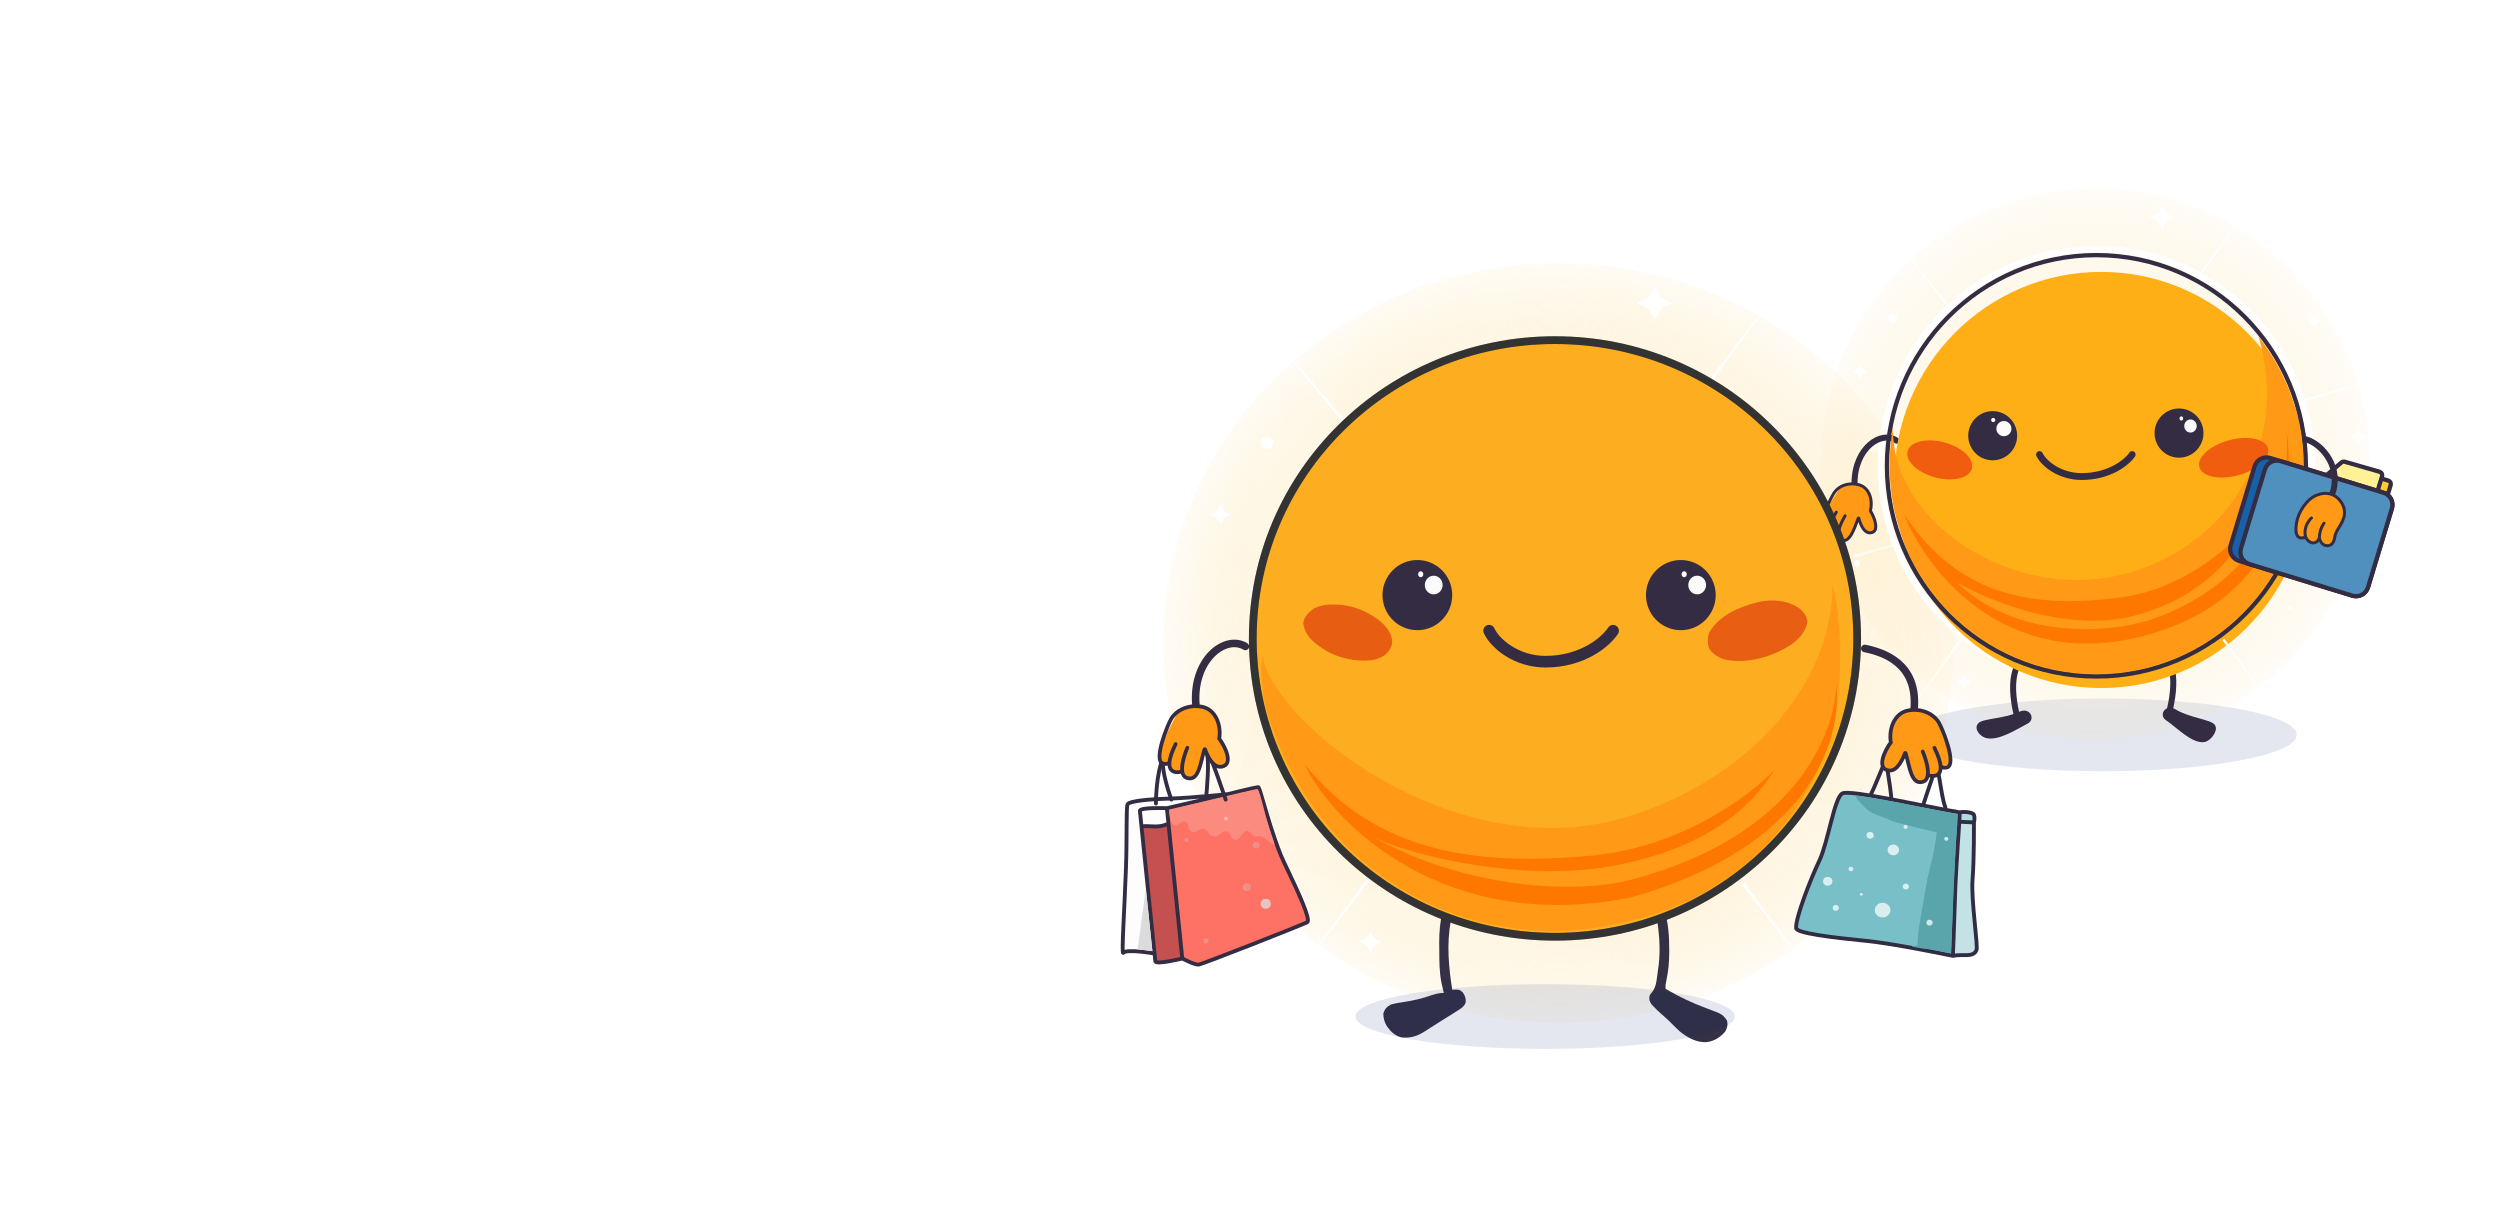 <svg width="342" height="166" viewBox="0 0 342 166" fill="none" xmlns="http://www.w3.org/2000/svg">
<g clip-path="url(#clip0_2113_27843)">
<mask id="mask0_2113_27843" style="mask-type:luminance" maskUnits="userSpaceOnUse" x="143" y="24" width="140" height="140">
<path d="M143.973 24H282.438V163.245H143.973V24Z" fill="white"/>
</mask>
<g mask="url(#mask0_2113_27843)">
<path d="M213.206 139.923C183.341 139.923 159.131 116.661 159.131 87.965C159.131 59.269 183.341 36.006 213.206 36.006C243.07 36.006 267.28 59.269 267.28 87.965C267.28 116.661 243.07 139.923 213.206 139.923Z" fill="url(#paint0_radial_2113_27843)" fill-opacity="0.8"/>
<path d="M172.801 79.007C172.698 79.598 172.255 81.267 172.033 82.186C171.693 82.199 171.356 82.253 171.03 82.347L171.008 82.353L171.162 80.434L172.033 78.86C172.322 78.778 172.856 78.687 172.801 79.007Z" fill="white"/>
<path d="M271.479 71.035L253.454 75.911L253.588 76.349L271.479 71.035Z" fill="white"/>
<path d="M244.552 38.068L233.366 52.498L233.751 52.767L244.552 38.068Z" fill="white"/>
<path d="M172.416 44.042L184.007 58.173L184.377 57.887L172.416 44.042Z" fill="white"/>
<path d="M176.118 134.913L187.362 120.525L186.979 120.255L176.118 134.913Z" fill="white"/>
<path d="M249.482 135.372L238.238 120.984L238.622 120.714L249.482 135.372Z" fill="white"/>
<path d="M256.37 61.786C255.889 61.786 255.499 61.411 255.499 60.95C255.499 60.487 255.889 60.113 256.37 60.113C256.85 60.113 257.24 60.487 257.24 60.95C257.24 61.411 256.85 61.786 256.37 61.786Z" fill="white"/>
<path d="M166.298 107.155C165.958 107.155 165.683 106.891 165.683 106.565C165.683 106.239 165.958 105.974 166.298 105.974C166.637 105.974 166.912 106.239 166.912 106.565C166.912 106.891 166.637 107.155 166.298 107.155Z" fill="white"/>
<path d="M173.314 61.395C172.833 61.395 172.444 61.021 172.444 60.559C172.444 60.097 172.833 59.722 173.314 59.722C173.795 59.722 174.185 60.097 174.185 60.559C174.185 61.021 173.795 61.395 173.314 61.395Z" fill="white"/>
<path d="M251.456 115.423C251.202 115.423 250.995 115.225 250.995 114.981C250.995 114.736 251.202 114.538 251.456 114.538C251.711 114.538 251.917 114.736 251.917 114.981C251.917 115.225 251.711 115.423 251.456 115.423Z" fill="white"/>
<path d="M187.45 127.423L186.951 128.371L185.965 128.85L186.951 129.329L187.45 130.277L187.948 129.329L188.935 128.85L187.948 128.371L187.45 127.423Z" fill="white"/>
<path d="M187.45 127.423L186.951 128.371L185.965 128.85L186.951 129.329L187.45 130.277L187.948 129.329L188.935 128.85L187.948 128.371L187.45 127.423Z" fill="white"/>
<path d="M264.976 81.369L264.477 82.317L263.491 82.796L264.477 83.275L264.976 84.223L265.475 83.275L266.461 82.796L265.475 82.317L264.976 81.369Z" fill="white"/>
<path d="M166.965 68.973L166.466 69.921L165.48 70.4L166.466 70.879L166.965 71.827L167.464 70.879L168.45 70.4L167.464 69.921L166.965 68.973Z" fill="white"/>
<path d="M226.365 39.153L225.556 40.689L223.958 41.466L225.556 42.243L226.365 43.778L227.173 42.243L228.771 41.466L227.173 40.689L226.365 39.153Z" fill="white"/>
<path d="M230.155 79.7C229.957 79.7 229.797 79.523 229.797 79.306C229.797 79.089 229.957 78.912 230.155 78.912C230.353 78.912 230.514 79.089 230.514 79.306C230.514 79.523 230.353 79.7 230.155 79.7Z" fill="#FBFBFB"/>
</g>
<g clip-path="url(#clip1_2113_27843)">
<path d="M166.992 115.981L327.941 104.031V127.931L166.992 115.981Z" fill="url(#paint1_linear_2113_27843)" fill-opacity="0.08"/>
<path d="M167.181 116.052L314.336 49.775L322.511 72.233L167.181 116.052Z" fill="url(#paint2_linear_2113_27843)" fill-opacity="0.08"/>
<path d="M167.212 116.004L282.825 3.394L298.188 21.702L167.212 116.004Z" fill="url(#paint3_linear_2113_27843)" fill-opacity="0.08"/>
<path d="M166.997 116.166L237.123 -29.194L257.821 -17.244L166.997 116.166Z" fill="url(#paint4_linear_2113_27843)" fill-opacity="0.08"/>
<path d="M166.989 116.146L183.169 -44.432L206.706 -40.282L166.989 116.146Z" fill="url(#paint5_linear_2113_27843)" fill-opacity="0.08"/>
<path d="M167.183 115.734L127.466 -40.694L151.002 -44.844L167.183 115.734Z" fill="url(#paint6_linear_2113_27843)" fill-opacity="0.08"/>
<path d="M167.615 116.578L76.791 -16.833L97.489 -28.783L167.615 116.578Z" fill="url(#paint7_linear_2113_27843)" fill-opacity="0.08"/>
<path d="M167.257 116.004L36.282 21.702L51.645 3.394L167.257 116.004Z" fill="url(#paint8_linear_2113_27843)" fill-opacity="0.08"/>
<path d="M167.831 116.052L12.502 72.234L20.676 49.775L167.831 116.052Z" fill="url(#paint9_linear_2113_27843)" fill-opacity="0.08"/>
<path d="M168.229 115.981L7.28 127.931V104.031L168.229 115.981Z" fill="url(#paint10_linear_2113_27843)" fill-opacity="0.08"/>
<path d="M167.421 115.973L20.265 182.25L12.091 159.791L167.421 115.973Z" fill="url(#paint11_linear_2113_27843)" fill-opacity="0.08"/>
<path d="M167.204 115.672L97.078 261.033L76.38 249.083L167.204 115.672Z" fill="url(#paint12_linear_2113_27843)" fill-opacity="0.08"/>
<path d="M167.183 115.7L151.003 276.278L127.466 272.128L167.183 115.7Z" fill="url(#paint13_linear_2113_27843)" fill-opacity="0.08"/>
<path d="M166.989 115.7L206.706 272.128L183.169 276.278L166.989 115.7Z" fill="url(#paint14_linear_2113_27843)" fill-opacity="0.08"/>
<path d="M166.997 115.672L257.82 249.083L237.122 261.033L166.997 115.672Z" fill="url(#paint15_linear_2113_27843)" fill-opacity="0.08"/>
<path d="M166.801 115.636L297.776 209.938L282.414 228.247L166.801 115.636Z" fill="url(#paint16_linear_2113_27843)" fill-opacity="0.08"/>
<path d="M167.18 115.973L322.51 159.791L314.336 182.25L167.18 115.973Z" fill="url(#paint17_linear_2113_27843)" fill-opacity="0.08"/>
<path d="M167.258 115.636L51.645 228.246L36.283 209.938L167.258 115.636Z" fill="url(#paint18_linear_2113_27843)" fill-opacity="0.08"/>
<g clip-path="url(#clip2_2113_27843)">
<path d="M317.282 13.724L306.31 36.445L306.901 36.645L317.282 13.724Z" fill="white"/>
<path d="M296.83 19.043C296.826 18.441 297.369 17.95 298.045 17.945C298.72 17.94 299.271 18.424 299.275 19.025C299.279 19.626 298.735 20.117 298.06 20.122C297.385 20.127 296.834 19.644 296.83 19.043Z" fill="white"/>
<path d="M285.697 11.182L284.307 10.569L283.598 9.341L282.906 10.579L281.526 11.213L282.915 11.826L283.625 13.055L284.316 11.816L285.697 11.182Z" fill="white"/>
<path d="M329.813 85.148L327.561 84.154L326.412 82.163L325.291 84.17L323.054 85.197L325.306 86.192L326.455 88.182L327.576 86.175L329.813 85.148Z" fill="white"/>
</g>
<g clip-path="url(#clip3_2113_27843)">
<mask id="mask1_2113_27843" style="mask-type:luminance" maskUnits="userSpaceOnUse" x="238" y="17" width="97" height="102">
<path d="M238.5 17H334.755V118.321H238.5V17Z" fill="white"/>
</mask>
<g mask="url(#mask1_2113_27843)">
<path d="M287.624 105.502C272.958 105.502 261.068 103.274 261.068 100.525C261.068 97.777 272.958 95.549 287.624 95.549C302.29 95.549 314.18 97.777 314.18 100.525C314.18 103.274 302.29 105.502 287.624 105.502Z" fill="#0C2C7D" fill-opacity="0.11"/>
<path d="M286.627 101.352C265.866 101.352 249.036 84.425 249.036 63.544C249.036 42.664 265.866 25.737 286.627 25.737C307.388 25.737 324.218 42.664 324.218 63.544C324.218 84.425 307.388 101.352 286.627 101.352Z" fill="url(#paint19_radial_2113_27843)" fill-opacity="0.5"/>
<path d="M286.804 93.403C270.506 93.403 257.294 80.115 257.294 63.723C257.294 47.331 270.506 34.042 286.804 34.042C303.102 34.042 316.314 47.331 316.314 63.723C316.314 80.115 303.102 93.403 286.804 93.403Z" stroke="white" stroke-width="0.822"/>
<path d="M277.799 86.887C277.122 88.077 275.705 90.949 275.456 92.915C275.207 94.881 275.723 97.277 276.013 98.229" stroke="#332C43" stroke-width="0.822" stroke-linecap="round"/>
<path d="M276.344 97.552C277.515 96.99 278.205 98.314 277.298 98.796C275.658 99.669 273.249 101.201 271.69 100.748C271.075 100.57 270.228 99.699 270.768 99.093C271.308 98.485 274.313 98.528 276.344 97.552Z" fill="#332C43" stroke="#332C43" stroke-width="0.411" stroke-linecap="round"/>
<path d="M294.855 86.097C295.545 87.31 296.989 90.237 297.242 92.24C297.496 94.244 296.97 96.686 296.675 97.656" stroke="#332C43" stroke-width="0.822" stroke-linecap="round"/>
<path d="M297.497 97.212C296.408 96.54 295.57 97.778 296.408 98.345C297.923 99.369 299.99 101.594 301.582 101.303C302.211 101.187 303.279 99.939 302.819 99.286C302.358 98.633 299.386 98.377 297.497 97.212Z" fill="#332C43" stroke="#332C43" stroke-width="0.411" stroke-linecap="round"/>
<path d="M259.46 60.289C257.471 58.82 253.698 61.183 253.698 66.124" stroke="#332C43" stroke-width="0.822" stroke-linecap="round"/>
<path d="M255.906 70.024C255.906 70.052 256.018 70.325 256.075 70.457L256.444 70.927C256.523 71.312 256.68 72.13 256.68 72.188C256.68 72.246 256.523 72.645 256.444 72.838C256.265 72.91 255.879 73.047 255.771 73.019C255.664 72.99 255.255 72.766 255.065 72.657L254.554 71.791L254.19 71.28L253.921 72.183L253.45 73.05L252.593 73.885H252.155L251.617 73.669L251.549 73.235L251.348 72.983L250.776 72.838L250.506 72.585L250.372 72.08L250.136 71.935L249.598 71.791L249.463 71.321L249.598 70.346L250.421 68.751L251.633 66.837L253.012 66.079L253.988 66.187L255.373 66.98L255.906 68.377V70.024Z" fill="#FF9916"/>
<path d="M251.453 73.069C251.453 73.069 250.154 73.293 250.389 71.944M250.389 71.944C250.266 72.11 249.904 72.138 249.67 72.03C248.678 71.575 250.529 67.94 250.958 67.34C251.628 66.401 252.951 65.969 254.255 66.302C255.799 66.696 256.226 68.522 255.87 69.882C256.424 70.756 257.207 72.782 255.87 72.889C254.869 72.97 254.392 71.335 254.281 70.889C254.272 70.854 254.225 70.849 254.212 70.882C253.658 72.264 253.08 74.403 251.842 73.856C250.706 73.355 252.41 70.562 252.41 70.562M250.389 71.944C250.466 71.505 250.706 70.898 251.207 70.061" stroke="#332C43" stroke-width="0.411" stroke-linecap="round"/>
<g filter="url(#filter0_d_2113_27843)">
<path d="M286.791 92.185C271.161 92.185 258.491 79.442 258.491 63.722C258.491 48.003 271.161 35.259 286.791 35.259C302.421 35.259 315.091 48.003 315.091 63.722C315.091 79.442 302.421 92.185 286.791 92.185Z" fill="#FFAF16"/>
</g>
<path d="M286.79 92.543C270.964 92.543 258.135 79.639 258.135 63.721C258.135 47.804 270.964 34.9 286.79 34.9C302.617 34.9 315.446 47.804 315.446 63.721C315.446 79.639 302.617 92.543 286.79 92.543Z" stroke="#332C43" stroke-width="0.587"/>
<path d="M308.979 46.051C312.6 58.41 307.498 71.682 294.303 77.291C277.939 84.246 258.492 72.314 258.984 58.41C258.661 60.131 258.492 61.906 258.492 63.721C258.492 79.441 271.162 92.184 286.792 92.184C302.422 92.184 315.092 79.441 315.092 63.721C315.092 57.045 312.806 50.905 308.979 46.051Z" fill="#FF9916"/>
<path d="M306.206 65.011C303.611 65.711 301.222 65.207 300.87 63.886C300.519 62.566 302.337 60.928 304.932 60.229C307.527 59.529 309.916 60.033 310.268 61.354C310.62 62.675 308.801 64.312 306.206 65.011Z" fill="#F05D0E"/>
<path d="M264.718 65.304C262.287 64.649 260.602 63.047 260.954 61.727C261.305 60.406 263.561 59.866 265.992 60.522C268.423 61.177 270.109 62.778 269.757 64.099C269.405 65.42 267.149 65.96 264.718 65.304Z" fill="#F05D0E"/>
<path d="M290.017 81.75C299.372 80.555 306.468 73.661 308.846 70.363C307.162 73.91 302.504 81.75 291.405 84.364C282.526 86.454 271.915 82.123 267.72 79.697C276.124 87.761 288.795 86.479 294.081 84.83C311.126 79.006 313.603 64.918 312.711 58.602C314.165 65.976 312.315 81.974 293.288 86.977C274.261 91.98 263.492 77.986 260.485 70.363C268.017 81.75 278.324 83.243 290.017 81.75Z" fill="#FE7800"/>
<path d="M315.105 57.314C315.283 58.173 315.568 59.82 315.639 60.536C315.769 60.786 316.037 61.309 316.066 61.395C316.094 61.481 316.315 60.858 316.422 60.536L315.888 56.741L315.176 55.416C314.974 55.333 314.834 56.008 315.105 57.314Z" fill="white"/>
<path d="M258.54 57.027C258.469 57.456 258.16 58.671 258.006 59.339C257.769 59.349 257.535 59.388 257.309 59.457L257.294 59.461L257.401 58.065L258.006 56.919C258.207 56.859 258.578 56.794 258.54 57.027Z" fill="white"/>
<path d="M327.043 66.366C327.123 66.106 326.982 65.831 326.729 65.744L326.704 65.736L321.946 64.366C321.796 64.323 321.635 64.353 321.511 64.446L321.487 64.465L319.596 66.074C319.559 66.106 319.527 66.142 319.5 66.183L318.986 66.978C318.811 67.249 318.933 67.611 319.23 67.721L319.259 67.731L325.514 69.643C325.768 69.72 326.036 69.584 326.127 69.336L326.135 69.311L327.043 66.366Z" fill="#FFCE2D" stroke="#332C43" stroke-width="0.587"/>
<path d="M325.865 65.168C325.945 64.907 325.804 64.632 325.551 64.545L325.526 64.537L320.768 63.168C320.618 63.124 320.457 63.154 320.333 63.247L320.309 63.267L318.418 64.875C318.381 64.907 318.348 64.944 318.322 64.985L317.808 65.78C317.633 66.051 317.755 66.412 318.051 66.523L318.081 66.532L324.336 68.444C324.59 68.522 324.858 68.385 324.948 68.137L324.957 68.113L325.865 65.168Z" fill="#FFF196" stroke="#332C43" stroke-width="0.587"/>
<path d="M310.563 62.653L326.076 67.41C326.978 67.687 327.487 68.647 327.212 69.555L323.94 80.346C323.665 81.254 322.71 81.766 321.807 81.489L306.295 76.732C305.392 76.455 304.883 75.495 305.158 74.587L308.43 63.795C308.705 62.888 309.66 62.376 310.563 62.653Z" fill="#1861AA" stroke="#332C43" stroke-width="0.587"/>
<path d="M311.968 63.084L326.076 67.41C326.978 67.687 327.487 68.647 327.212 69.555L323.94 80.346C323.665 81.254 322.71 81.766 321.807 81.489L307.7 77.163C306.797 76.886 306.288 75.926 306.563 75.018L309.835 64.226C310.11 63.318 311.065 62.807 311.968 63.084Z" fill="#4F90BE" stroke="#332C43" stroke-width="0.587"/>
<path d="M318.986 67.733C320.446 64.082 317.74 60.752 315.462 60.107" stroke="#332C43" stroke-width="0.822" stroke-linecap="square"/>
<path d="M317.075 67.678C319.473 66.849 320.66 68.963 320.705 69.811C320.928 71.298 319.586 72.335 319.427 73.346C319.278 74.296 318.949 74.568 318.557 74.635C317.668 74.788 317.306 73.875 317.292 73.544C316.834 74.799 315.665 74.205 315.416 73.457C313.84 74.126 313.982 72.201 314.25 71.154C314.433 70.272 315.413 68.252 317.075 67.678Z" fill="#FF9916"/>
<path d="M315.416 73.457C313.84 74.126 313.982 72.201 314.25 71.154C314.433 70.272 315.413 68.252 317.075 67.678C319.473 66.849 320.66 68.963 320.705 69.811C320.928 71.298 319.586 72.335 319.427 73.346C319.278 74.296 318.949 74.568 318.557 74.635C317.668 74.788 317.306 73.875 317.292 73.544M315.416 73.457C315.287 73.067 315.149 71.878 316.207 70.861M315.416 73.457C315.665 74.205 316.834 74.799 317.292 73.544M317.292 73.544C317.272 73.047 317.465 72.221 317.926 71.573" stroke="#332C43" stroke-width="0.411" stroke-linecap="round"/>
<path d="M327.137 51.225L314.606 54.773L314.7 55.092L327.137 51.225Z" fill="white"/>
<path d="M308.417 27.237L300.641 37.737L300.908 37.933L308.417 27.237Z" fill="white"/>
<path d="M258.271 31.584L266.328 41.867L266.585 41.658L258.271 31.584Z" fill="white"/>
<path d="M260.843 97.705L268.659 87.236L268.393 87.04L260.843 97.705Z" fill="white"/>
<path d="M311.846 98.04L304.03 87.571L304.296 87.374L311.846 98.04Z" fill="white"/>
<path d="M316.635 44.495C316.3 44.495 316.029 44.222 316.029 43.886C316.029 43.55 316.3 43.278 316.635 43.278C316.969 43.278 317.24 43.55 317.24 43.886C317.24 44.222 316.969 44.495 316.635 44.495Z" fill="white"/>
<path d="M254.018 77.508C253.782 77.508 253.591 77.316 253.591 77.078C253.591 76.841 253.782 76.649 254.018 76.649C254.254 76.649 254.445 76.841 254.445 77.078C254.445 77.316 254.254 77.508 254.018 77.508Z" fill="white"/>
<path d="M258.896 44.211C258.562 44.211 258.291 43.938 258.291 43.602C258.291 43.266 258.562 42.993 258.896 42.993C259.231 42.993 259.501 43.266 259.501 43.602C259.501 43.938 259.231 44.211 258.896 44.211Z" fill="white"/>
<path d="M313.218 83.525C313.041 83.525 312.897 83.38 312.897 83.202C312.897 83.024 313.041 82.88 313.218 82.88C313.395 82.88 313.538 83.024 313.538 83.202C313.538 83.38 313.395 83.525 313.218 83.525Z" fill="white"/>
<path d="M268.722 92.256L268.375 92.946L267.689 93.294L268.375 93.643L268.722 94.333L269.068 93.643L269.754 93.294L269.068 92.946L268.722 92.256Z" fill="white"/>
<path d="M268.722 92.256L268.375 92.946L267.689 93.294L268.375 93.643L268.722 94.333L269.068 93.643L269.754 93.294L269.068 92.946L268.722 92.256Z" fill="white"/>
<path d="M322.616 58.745L322.269 59.434L321.583 59.783L322.269 60.132L322.616 60.821L322.962 60.132L323.648 59.783L322.962 59.434L322.616 58.745Z" fill="white"/>
<path d="M254.482 49.725L254.136 50.415L253.45 50.763L254.136 51.112L254.482 51.802L254.829 51.112L255.515 50.763L254.829 50.415L254.482 49.725Z" fill="white"/>
<path d="M295.775 28.027L295.213 29.144L294.102 29.709L295.213 30.274L295.775 31.392L296.337 30.274L297.448 29.709L296.337 29.144L295.775 28.027Z" fill="white"/>
<path d="M291.681 62.184C290.952 63.26 288.552 65.191 284.769 65.191C281.773 65.191 279.585 63.409 279.008 62.184" stroke="#332C43" stroke-width="0.939" stroke-linecap="round"/>
<path d="M298.089 62.612C296.241 62.612 294.743 61.105 294.743 59.246C294.743 57.388 296.241 55.881 298.089 55.881C299.937 55.881 301.435 57.388 301.435 59.246C301.435 61.105 299.937 62.612 298.089 62.612Z" fill="#332C43"/>
<path d="M299.656 59.174C299.185 59.174 298.802 58.773 298.802 58.279C298.802 57.785 299.185 57.384 299.656 57.384C300.128 57.384 300.511 57.785 300.511 58.279C300.511 58.773 300.128 59.174 299.656 59.174Z" fill="#FBFBFB"/>
<path d="M298.41 57.53C298.272 57.53 298.16 57.402 298.16 57.244C298.16 57.086 298.272 56.957 298.41 56.957C298.547 56.957 298.659 57.086 298.659 57.244C298.659 57.402 298.547 57.53 298.41 57.53Z" fill="#FBFBFB"/>
<path d="M272.6 62.972C270.752 62.972 269.254 61.465 269.254 59.607C269.254 57.748 270.752 56.241 272.6 56.241C274.448 56.241 275.946 57.748 275.946 59.607C275.946 61.465 274.448 62.972 272.6 62.972Z" fill="#332C43"/>
<path d="M274.133 59.676C273.563 59.676 273.101 59.212 273.101 58.638C273.101 58.065 273.563 57.6 274.133 57.6C274.703 57.6 275.166 58.065 275.166 58.638C275.166 59.212 274.703 59.676 274.133 59.676Z" fill="#FBFBFB"/>
<path d="M272.673 57.744C272.515 57.744 272.388 57.615 272.388 57.457C272.388 57.299 272.515 57.171 272.673 57.171C272.83 57.171 272.958 57.299 272.958 57.457C272.958 57.615 272.83 57.744 272.673 57.744Z" fill="#FBFBFB"/>
</g>
</g>
<path d="M255.139 109.897C256.133 109.04 257.397 104.726 258.509 103.004C259.621 101.281 264.708 102.601 265.023 103.316C265.337 104.032 263.617 108.209 262.796 111.125" stroke="#312C42" stroke-width="0.53" stroke-linecap="round"/>
<path d="M266.126 110.426C265.461 108.92 265.109 103.23 264.157 102.533C263.206 101.837 258.938 102.889 258.297 103.215C257.656 103.542 258.649 107.052 258.767 109.715" stroke="#312C42" stroke-width="0.53" stroke-linecap="round"/>
<path d="M268.095 111.129C262.978 110.27 253.148 108.004 252.044 108.535C250.941 109.066 250.091 115.201 248.877 117.758C247.663 120.315 245.59 125.641 245.71 126.98C245.77 127.639 250.42 128.235 255.234 128.706C258.818 129.058 265.549 130.424 267.152 130.766C267.294 127.805 267.434 122.525 267.506 121.022C267.645 118.129 268.033 112.413 268.033 112.413L268.095 111.129Z" fill="#78BFC7"/>
<path d="M267.152 130.766C268.414 130.458 269.931 131.068 270.383 129.978C270.621 129.403 269.624 123.105 269.845 120.32C270.066 117.535 270.038 112.509 270.038 112.509L268.033 112.413C268.033 112.413 267.645 118.129 267.506 121.022C267.434 122.525 267.294 127.805 267.152 130.766Z" fill="#C3E2E5"/>
<path d="M270.017 111.44C269.824 111.085 268.549 111.009 268.095 111.129L268.033 112.413L270.038 112.509C270.038 112.509 270.21 111.794 270.017 111.44Z" fill="#ACDCE2"/>
<path d="M267.152 130.766C268.414 130.458 269.931 131.068 270.383 129.978C270.621 129.403 269.624 123.105 269.845 120.32C270.066 117.535 270.038 112.509 270.038 112.509M267.152 130.766C265.549 130.424 258.818 129.058 255.234 128.706C250.42 128.235 245.77 127.639 245.71 126.98C245.59 125.641 247.663 120.315 248.877 117.758C250.091 115.201 250.941 109.066 252.044 108.535C253.148 108.004 262.978 110.27 268.095 111.129M267.152 130.766C267.294 127.805 267.434 122.525 267.506 121.022C267.645 118.129 268.033 112.413 268.033 112.413M268.095 111.129C268.549 111.009 269.824 111.085 270.017 111.44C270.21 111.794 270.038 112.509 270.038 112.509M268.095 111.129C268.071 111.63 268.033 112.413 268.033 112.413M268.095 111.129L268.033 112.413M268.033 112.413L270.038 112.509" stroke="#312C42" stroke-width="0.53" stroke-linecap="round"/>
<path d="M253.865 108.82C254.499 108.888 255.039 109.003 255.672 109.074C255.969 109.108 256.275 109.197 256.572 109.23C256.83 109.259 258.113 109.507 258.113 109.507C258.371 109.535 258.71 109.624 258.924 109.672C258.924 109.672 258.994 109.676 259.156 109.714C259.374 109.739 259.374 109.739 259.597 109.765C259.975 109.839 261.02 110.071 261.02 110.071L261.603 110.174C262.162 110.283 262.508 110.369 263.106 110.472C263.21 110.49 263.857 110.631 264.299 110.713C266.551 111.134 266.625 111.132 267.794 111.376C267.727 111.712 267.765 113.036 267.703 113.265C267.703 113.265 267.711 113.128 267.681 113.721C267.672 113.92 267.608 114.342 267.599 114.545C267.578 114.99 267.559 115.409 267.536 115.854C267.525 116.084 267.513 116.333 267.502 116.568C267.278 121.142 267.069 125.959 266.903 130.421C266.699 130.413 264.882 129.994 264.575 129.941C264.404 129.934 264.318 129.881 264.144 129.874C263.61 129.839 263.177 129.798 262.651 129.699C262.547 129.681 262.444 129.662 262.336 129.642C262.085 129.597 261.833 129.55 261.582 129.503C261.584 129.455 261.586 129.407 261.589 129.358C261.828 129.37 262.066 129.381 262.312 129.393C262.313 129.301 262.313 129.209 262.314 129.114C262.348 127.773 262.569 126.479 262.802 125.162C262.869 124.782 262.934 124.401 263 124.021C263.739 119.748 263.739 119.748 264.252 117.783C264.578 116.486 264.786 115.177 264.944 113.85C264.788 113.817 264.788 113.817 264.629 113.784C263.567 113.559 262.516 113.305 261.465 113.03C261.319 112.992 261.172 112.954 261.021 112.915C258.892 112.361 258.892 112.361 258.274 112.07C257.834 111.876 256.92 111.563 256.47 111.355C256.47 111.355 255.552 110.907 255.463 110.789C255.374 110.672 253.73 109.204 253.865 108.82Z" fill="#59A5AB"/>
<ellipse cx="257.54" cy="124.504" rx="1.07" ry="1.003" transform="rotate(2.747 257.54 124.504)" fill="white" fill-opacity="0.73"/>
<ellipse cx="259.008" cy="116.272" rx="0.785" ry="0.735" transform="rotate(2.747 259.008 116.272)" fill="white" fill-opacity="0.73"/>
<ellipse cx="263.953" cy="126.217" rx="0.428" ry="0.401" transform="rotate(2.747 263.953 126.217)" fill="white" fill-opacity="0.73"/>
<ellipse cx="260.719" cy="121.28" rx="0.428" ry="0.401" transform="rotate(2.747 260.719 121.28)" fill="white" fill-opacity="0.73"/>
<ellipse cx="251.132" cy="124.196" rx="0.428" ry="0.401" transform="rotate(2.747 251.132 124.196)" fill="white" fill-opacity="0.73"/>
<ellipse cx="250.033" cy="120.566" rx="0.642" ry="0.602" transform="rotate(2.747 250.033 120.566)" fill="white" fill-opacity="0.73"/>
<ellipse cx="253.201" cy="118.879" rx="0.325" ry="0.305" transform="rotate(2.747 253.201 118.879)" fill="white" fill-opacity="0.73"/>
<ellipse cx="255.829" cy="114.274" rx="0.496" ry="0.465" transform="rotate(2.747 255.829 114.274)" fill="white" fill-opacity="0.73"/>
<ellipse cx="266.253" cy="114.757" rx="0.279" ry="0.262" transform="rotate(2.747 266.253 114.757)" fill="white" fill-opacity="0.73"/>
<ellipse cx="260.683" cy="113.119" rx="0.279" ry="0.262" transform="rotate(2.747 260.683 113.119)" fill="white" fill-opacity="0.73"/>
<ellipse cx="254.626" cy="122.346" rx="0.202" ry="0.189" transform="rotate(2.747 254.626 122.346)" fill="white" fill-opacity="0.73"/>
<path d="M159.63 110.559C159.63 110.559 155.885 110.41 155.939 110.937C155.993 111.465 156.101 112.519 156.155 113.046C156.662 112.994 157.079 113.017 157.474 113.039C158.204 113.079 158.855 113.115 159.846 112.668L159.63 110.559Z" fill="#FDFDFC"/>
<path d="M161.739 131.121C161.739 131.121 163.428 132.013 163.956 131.959C164.483 131.905 177.236 126.885 178.813 126.173C179.415 125.901 177.449 121.753 176.158 119.028C175.72 118.103 175.359 117.342 175.204 116.953C174.182 114.402 173.401 111.705 172.872 109.882C172.482 108.538 172.23 107.668 172.121 107.679C171.593 107.733 167.957 108.639 167.957 108.639L159.63 110.559L159.846 112.668L161.739 131.121Z" fill="#FD7264"/>
<path fill-rule="evenodd" clip-rule="evenodd" d="M167.957 108.639C167.957 108.639 162.853 109.163 160.276 109.234C157.41 109.313 154.463 109.548 154.249 110.045C154.044 110.522 154.183 114.492 154.032 118.742C153.83 124.43 153.397 130.683 153.668 130.35C154.141 129.769 157.94 130.445 157.94 130.445L156.155 113.046C156.101 112.519 155.993 111.465 155.939 110.937C155.885 110.41 159.63 110.559 159.63 110.559L167.957 108.639Z" fill="#FDFDFD"/>
<path d="M157.94 130.445C157.94 130.445 157.993 130.972 158.048 131.499C158.102 132.027 161.739 131.121 161.739 131.121L159.846 112.668C158.855 113.115 158.204 113.079 157.474 113.039C157.079 113.017 156.662 112.994 156.155 113.046L157.94 130.445Z" fill="#C55050"/>
<path d="M167.957 108.639C167.957 108.639 171.593 107.733 172.121 107.679C172.23 107.668 172.482 108.538 172.872 109.882C173.401 111.705 174.182 114.402 175.204 116.953C175.359 117.342 175.72 118.103 176.158 119.028C177.449 121.753 179.415 125.901 178.813 126.173C177.236 126.885 164.483 131.905 163.956 131.959C163.428 132.013 161.739 131.121 161.739 131.121M167.957 108.639L159.63 110.559M167.957 108.639C167.957 108.639 162.853 109.163 160.276 109.234C157.41 109.313 154.463 109.548 154.249 110.045C154.044 110.522 154.183 114.492 154.032 118.742C153.83 124.43 153.397 130.683 153.668 130.35C154.141 129.769 157.94 130.445 157.94 130.445M157.94 130.445C157.94 130.445 157.993 130.972 158.048 131.499C158.102 132.027 161.739 131.121 161.739 131.121M157.94 130.445C157.94 130.445 156.852 119.841 156.155 113.046M157.94 130.445L156.155 113.046M161.739 131.121L159.846 112.668M159.63 110.559C159.63 110.559 155.885 110.41 155.939 110.937C155.993 111.465 156.101 112.519 156.155 113.046M159.63 110.559L159.846 112.668M156.155 113.046C156.662 112.994 157.079 113.017 157.474 113.039C158.204 113.079 158.855 113.115 159.846 112.668" stroke="#332C43" stroke-width="0.53" stroke-linecap="round"/>
<path d="M156.755 121.641L155.617 129.872L157.655 130.115L156.755 121.641Z" fill="#DBDBDB"/>
<ellipse cx="164.981" cy="128.731" rx="0.367" ry="0.339" transform="rotate(-5.856 164.981 128.731)" fill="#D4C3C3" fill-opacity="0.37"/>
<ellipse cx="162.303" cy="114.911" rx="0.274" ry="0.253" transform="rotate(-5.856 162.303 114.911)" fill="#D4C3C3" fill-opacity="0.37"/>
<ellipse cx="171.852" cy="115.638" rx="0.481" ry="0.444" transform="rotate(-5.856 171.852 115.638)" fill="#D4C3C3" fill-opacity="0.37"/>
<ellipse cx="173.154" cy="123.637" rx="0.691" ry="0.677" transform="rotate(-5.856 173.154 123.637)" fill="#DFDFDF" fill-opacity="0.77"/>
<ellipse cx="170.564" cy="121.362" rx="0.555" ry="0.545" transform="rotate(-5.856 170.564 121.362)" fill="#D4C3C3" fill-opacity="0.37"/>
<path d="M159.927 110.771C159.927 110.771 171.419 108.005 171.994 107.946C172.268 107.918 172.79 110.377 173.306 112.172C173.87 114.136 174.416 115.454 174.34 115.526C174.195 115.663 173.695 115.17 172.974 114.629C172.254 114.088 171.841 114.597 171.568 114.418C171.295 114.238 171.128 113.83 170.711 113.71C169.912 113.481 169.756 115.062 168.942 114.895C168.317 114.766 168.404 113.888 167.783 113.741C167.04 113.565 166.939 114.535 166.05 114.434C165.16 114.333 165.417 113.59 164.777 113.393C164.086 113.181 163.608 114.102 162.965 113.772C162.41 113.487 162.747 112.62 162.167 112.388C161.57 112.15 161.214 113.088 160.6 112.896C160.058 112.727 159.927 110.771 159.927 110.771Z" fill="#FB8B7F"/>
<ellipse cx="167.712" cy="111.989" rx="0.274" ry="0.253" transform="rotate(-5.856 167.712 111.989)" fill="white" fill-opacity="0.37"/>
<path d="M197.509 124.382C198.343 124.636 198.343 124.636 198.669 124.962C198.615 125.319 198.547 125.661 198.469 126.013C197.883 129.095 198.178 132.321 198.669 135.396C198.827 135.389 198.986 135.381 199.149 135.374C199.683 135.396 199.683 135.396 200.109 135.759C200.419 136.202 200.554 136.594 200.511 137.136C200.28 137.784 199.66 138.087 199.103 138.44C198.982 138.517 198.982 138.517 198.858 138.597C198.387 138.899 197.912 139.195 197.435 139.488C196.971 139.772 196.511 140.063 196.053 140.358C195.87 140.476 195.87 140.476 195.682 140.596C195.444 140.749 195.206 140.903 194.969 141.058C193.892 141.747 192.997 142.043 191.712 141.918C190.765 141.661 190.23 141.11 189.684 140.324C189.364 139.749 189.251 139.289 189.24 138.63C189.435 138.02 189.712 137.727 190.263 137.425C190.889 137.247 191.523 137.151 192.165 137.054C193.469 136.849 194.674 136.569 195.915 136.121C196.466 135.942 196.921 135.831 197.509 135.831C197.48 135.703 197.45 135.575 197.419 135.443C197.38 135.269 197.341 135.095 197.301 134.916C197.262 134.746 197.224 134.577 197.184 134.402C196.898 132.949 196.898 131.469 196.895 129.994C196.893 129.657 196.889 129.321 196.884 128.984C196.874 127.463 197.016 126.011 197.364 124.527C197.412 124.479 197.46 124.432 197.509 124.382Z" fill="#353046"/>
<path d="M227.706 124.549C228.235 126.315 228.347 128.034 228.349 129.865C228.35 129.972 228.351 130.078 228.352 130.188C228.36 131.573 228.234 132.863 227.944 134.217C227.833 134.707 227.833 134.707 227.851 135.273C229.676 136.36 231.548 137.23 233.541 137.966C235.637 138.747 235.637 138.747 236.257 139.62C236.388 140.246 236.314 140.52 236.03 141.088C235.345 141.896 234.573 142.403 233.51 142.561C232.096 142.657 230.816 141.943 229.757 141.063C229.309 140.655 228.883 140.229 228.46 139.795C228.07 139.404 227.658 139.046 227.24 138.686C226.895 138.385 226.572 138.069 226.257 137.736C226.147 137.62 226.036 137.503 225.922 137.383C225.61 136.91 225.577 136.7 225.678 136.142C225.794 135.992 225.91 135.842 226.029 135.687C226.461 135.101 226.565 134.562 226.656 133.851C226.681 133.677 226.681 133.677 226.707 133.499C226.753 133.173 226.795 132.846 226.837 132.519C226.856 132.385 226.875 132.252 226.895 132.114C227.192 129.759 226.959 127.31 226.547 124.983C227.38 124.549 227.38 124.549 227.706 124.549Z" fill="#353045"/>
<path d="M212.72 46.53C235.557 46.531 254.06 64.808 254.06 87.34C254.06 109.872 235.557 128.149 212.72 128.149C189.882 128.149 171.38 109.872 171.38 87.34C171.38 64.808 189.882 46.53 212.72 46.53Z" fill="#FCAD20"/>
<path d="M212.72 46.53C235.557 46.531 254.06 64.808 254.06 87.34C254.06 109.872 235.557 128.149 212.72 128.149C189.882 128.149 171.38 109.872 171.38 87.34C171.38 64.808 189.882 46.53 212.72 46.53Z" stroke="black" stroke-width="1.06"/>
<path d="M212.72 46.53C235.557 46.531 254.06 64.808 254.06 87.34C254.06 109.872 235.557 128.149 212.72 128.149C189.882 128.149 171.38 109.872 171.38 87.34C171.38 64.808 189.882 46.53 212.72 46.53Z" stroke="white" stroke-opacity="0.2" stroke-width="1.06"/>
<path d="M250.703 79.919C250.703 94.364 238.125 107.26 222.024 111.903C198.878 118.577 174.224 99.006 172.713 89.721C172.211 91.268 172.921 95.911 173.217 96.943C178.249 114.482 193.236 127.379 212.966 127.379C235.608 126.347 246.507 113.117 250.703 100.22C251.207 98.673 252.716 88.173 250.703 79.919Z" fill="#FF9916"/>
<path d="M246.31 83.348C246.829 83.859 247.141 84.292 247.27 85.014C247.008 86.48 246.08 87.431 244.899 88.267C242.279 89.917 238.92 90.876 235.832 90.199C235.049 89.906 234.276 89.463 233.828 88.734C233.538 88.016 233.55 87.192 233.845 86.478C235.35 84.06 237.873 83.065 240.487 82.37C242.433 81.919 244.68 82.104 246.31 83.348Z" fill="#E85E13"/>
<path d="M193.895 86.208C191.26 86.208 189.125 84.06 189.125 81.411C189.125 78.761 191.26 76.613 193.895 76.613C196.529 76.613 198.665 78.761 198.665 81.411C198.665 84.06 196.529 86.208 193.895 86.208Z" fill="#332C43"/>
<path d="M196.132 81.307C195.46 81.307 194.914 80.736 194.914 80.031C194.914 79.327 195.46 78.756 196.132 78.756C196.804 78.756 197.35 79.327 197.35 80.031C197.35 80.736 196.804 81.307 196.132 81.307Z" fill="#FBFBFB"/>
<path d="M194.353 78.964C194.157 78.964 193.998 78.781 193.998 78.556C193.998 78.331 194.157 78.148 194.353 78.148C194.549 78.148 194.708 78.331 194.708 78.556C194.708 78.781 194.549 78.964 194.353 78.964Z" fill="#FBFBFB"/>
<path d="M229.938 86.208C227.303 86.208 225.168 84.06 225.168 81.411C225.168 78.761 227.303 76.613 229.938 76.613C232.572 76.613 234.708 78.761 234.708 81.411C234.708 84.06 232.572 86.208 229.938 86.208Z" fill="#332C43"/>
<path d="M232.173 81.307C231.501 81.307 230.956 80.736 230.956 80.031C230.956 79.327 231.501 78.756 232.173 78.756C232.846 78.756 233.391 79.327 233.391 80.031C233.391 80.736 232.846 81.307 232.173 81.307Z" fill="#FBFBFB"/>
<path d="M230.394 78.964C230.198 78.964 230.039 78.781 230.039 78.556C230.039 78.331 230.198 78.148 230.394 78.148C230.591 78.148 230.75 78.331 230.75 78.556C230.75 78.781 230.591 78.964 230.394 78.964Z" fill="#FBFBFB"/>
<path d="M182.319 82.696C182.445 82.697 182.571 82.698 182.7 82.698C185.17 82.765 187.557 83.76 189.342 85.475C189.972 86.171 190.4 86.841 190.452 87.795C190.402 88.595 190.029 89.059 189.465 89.607C188.541 90.216 187.677 90.382 186.594 90.368C186.474 90.366 186.354 90.365 186.23 90.364C183.643 90.292 181.087 89.219 179.266 87.368C178.68 86.691 178.408 86.082 178.27 85.205C178.433 84.29 179.06 83.724 179.792 83.203C180.657 82.817 181.375 82.689 182.319 82.696Z" fill="#E75E12"/>
<path d="M220.668 86.28C219.692 87.798 216.481 90.52 211.418 90.52C207.409 90.52 204.479 88.007 203.709 86.28" stroke="#332C43" stroke-width="1.59" stroke-linecap="round"/>
<path d="M217.61 117.066C230.062 115.934 239.575 108.728 242.775 105.266C240.494 109.001 234.982 115.917 220.195 118.528C208.365 120.617 193.537 117.203 187.986 114.571C201.06 121.789 215.9 122.235 222.977 120.389C245.707 114.46 251.133 100.31 251.207 93.42C252.158 103.501 245.127 116.676 222.952 122.798C197.596 127.829 182.384 112.697 178.473 104.575C188.358 116.752 202.045 118.482 217.61 117.066Z" fill="#FE7800"/>
<path d="M158.128 109.917C158.128 109.917 158.128 105.677 159.188 103.557C160.21 101.512 164.489 102.497 165.019 103.027C165.549 103.557 165.019 108.857 165.019 108.857" stroke="#332C43" stroke-width="0.53" stroke-linecap="round"/>
<path d="M160.248 109.386C160.248 109.386 158.659 105.146 159.188 103.556C159.717 101.967 164.489 101.966 165.019 102.496C165.549 103.027 167.669 109.386 167.669 109.386" stroke="#332C43" stroke-width="0.53" stroke-linecap="round"/>
<path d="M170.362 88.436C167.654 86.779 163.07 90.2 163.603 96.498" stroke="#332C43" stroke-width="1.032" stroke-linecap="round"/>
<path d="M166.849 101.229C166.852 101.266 167.025 101.601 167.112 101.764L167.636 102.322C167.779 102.805 168.068 103.831 168.074 103.904C168.08 103.978 167.922 104.504 167.842 104.759C167.62 104.87 167.14 105.087 166.999 105.062C166.858 105.037 166.31 104.795 166.054 104.678L165.306 103.628L164.784 103.016L164.537 104.197L164.026 105.353L163.018 106.511L162.456 106.558L161.836 105.889L161.61 105.795L161.324 105.495L160.575 105.373L160.202 105.08L159.975 104.45L159.658 104.291L158.952 104.165L158.729 103.581L158.797 102.323L159.68 100.202L161.027 97.63L162.714 96.514L163.977 96.547L165.837 97.408L166.671 99.13L166.849 101.229Z" fill="#FF9916"/>
<path d="M161.467 105.593C161.467 105.593 159.826 106.019 159.982 104.275M159.982 104.275C159.842 104.499 159.381 104.574 159.07 104.463C157.748 103.989 159.731 99.156 160.216 98.345C160.974 97.076 162.624 96.382 164.331 96.664C166.353 96.999 167.097 99.28 166.788 101.053C167.591 102.107 168.814 104.605 167.111 104.886C165.837 105.097 165.049 103.066 164.858 102.508C164.843 102.465 164.782 102.464 164.769 102.506C164.207 104.329 164.01 106.981 162.364 106.419C160.853 105.903 162.425 102.295 162.425 102.295M159.982 104.275C160.034 103.706 160.276 102.907 160.828 101.786" stroke="#332C43" stroke-width="0.516" stroke-linecap="round"/>
<path d="M255.105 88.71C257.615 89.223 262.388 90.712 261.856 97.01" stroke="#332C43" stroke-width="1.032" stroke-linecap="round"/>
<path d="M258.606 101.742C258.603 101.779 258.429 102.114 258.343 102.276L257.819 102.835C257.676 103.317 257.387 104.343 257.381 104.417C257.374 104.491 257.532 105.017 257.613 105.271C257.835 105.383 258.315 105.6 258.456 105.574C258.597 105.549 259.145 105.308 259.4 105.191L260.149 104.141L260.67 103.529L260.918 104.709L261.429 105.865L262.437 107.024L262.998 107.071L263.619 106.402L263.845 106.308L264.131 106.007L264.88 105.885L265.252 105.592L265.479 104.962L265.797 104.804L266.502 104.678L266.726 104.094L266.658 102.836L265.775 100.715L265.274 99.361L264.427 98.143L262.74 97.027L261.478 97.059L259.617 97.921L258.783 99.643L258.606 101.742Z" fill="#FF9916"/>
<path d="M263.986 106.106C263.986 106.106 265.627 106.533 265.471 104.788M265.471 104.788C265.611 105.013 266.072 105.088 266.383 104.976C267.705 104.503 265.722 99.669 265.237 98.858C264.479 97.589 262.829 96.895 261.122 97.177C259.1 97.512 258.356 99.793 258.666 101.566C257.862 102.62 256.639 105.118 258.342 105.4C259.616 105.61 260.404 103.579 260.595 103.021C260.61 102.978 260.671 102.977 260.684 103.02C261.246 104.842 261.443 107.495 263.089 106.932C264.6 106.416 263.028 102.808 263.028 102.808M265.471 104.788C265.419 104.22 265.177 103.42 264.625 102.299" stroke="#332C43" stroke-width="0.516" stroke-linecap="round"/>
<path d="M211.384 143.49C197.053 143.486 185.435 141.499 185.434 139.053C185.433 136.607 197.05 134.628 211.381 134.632C225.711 134.636 237.329 136.623 237.33 139.069C237.331 141.515 225.714 143.494 211.384 143.49Z" fill="#0C2C7D" fill-opacity="0.11"/>
<g clip-path="url(#clip4_2113_27843)">
<path d="M297.455 159.898C297.451 160.5 297.994 160.991 298.67 160.996C299.345 161.001 299.896 160.517 299.9 159.916C299.904 159.315 299.36 158.823 298.685 158.819C298.01 158.814 297.459 159.297 297.455 159.898Z" fill="white"/>
<path d="M330.438 93.793L328.186 94.787L327.037 96.778L325.916 94.771L323.679 93.744L325.931 92.749L327.08 90.758L328.201 92.766L330.438 93.793Z" fill="white"/>
</g>
</g>
<g clip-path="url(#clip5_2113_27843)">
<path d="M27.709 49.795L50.349 60.932L50.554 60.342L27.709 49.795Z" fill="white"/>
<path d="M24.103 137.163C23.678 137.163 23.334 136.776 23.334 136.3C23.334 135.823 23.678 135.437 24.103 135.437C24.527 135.437 24.871 135.823 24.871 136.3C24.871 136.776 24.527 137.163 24.103 137.163Z" fill="white"/>
<path d="M43.411 78.421C42.81 78.421 42.323 77.874 42.323 77.199C42.323 76.524 42.81 75.977 43.411 75.977C44.013 75.977 44.5 76.524 44.5 77.199C44.5 77.874 44.013 78.421 43.411 78.421Z" fill="white"/>
<path d="M24.939 81.362L24.315 82.747L23.082 83.447L24.315 84.148L24.939 85.533L25.562 84.148L26.796 83.447L25.562 82.747L24.939 81.362Z" fill="white"/>
<path d="M65.287 125.155L64.319 127.304L62.405 128.391L64.319 129.477L65.287 131.626L66.254 129.477L68.168 128.391L66.254 127.304L65.287 125.155Z" fill="white"/>
</g>
</g>
<defs>
<filter id="filter0_d_2113_27843" x="258.491" y="35.259" width="57.245" height="58.863" filterUnits="userSpaceOnUse" color-interpolation-filters="sRGB">
<feFlood flood-opacity="0" result="BackgroundImageFix"/>
<feColorMatrix in="SourceAlpha" type="matrix" values="0 0 0 0 0 0 0 0 0 0 0 0 0 0 0 0 0 0 127 0" result="hardAlpha"/>
<feOffset dx="0.646" dy="1.937"/>
<feComposite in2="hardAlpha" operator="out"/>
<feColorMatrix type="matrix" values="0 0 0 0 0.988 0 0 0 0 0.871 0 0 0 0 0.553 0 0 0 1 0"/>
<feBlend mode="normal" in2="BackgroundImageFix" result="effect1_dropShadow_2113_27843"/>
<feBlend mode="normal" in="SourceGraphic" in2="effect1_dropShadow_2113_27843" result="shape"/>
</filter>
<radialGradient id="paint0_radial_2113_27843" cx="0" cy="0" r="1" gradientUnits="userSpaceOnUse" gradientTransform="translate(213.206 87.965) rotate(90) scale(51.958 54.075)">
<stop offset="0.49" stop-color="#FFFAEF"/>
<stop offset="1" stop-color="#FDD886" stop-opacity="0.11"/>
</radialGradient>
<linearGradient id="paint1_linear_2113_27843" x1="166.992" y1="115.981" x2="381.591" y2="115.981" gradientUnits="userSpaceOnUse">
<stop stop-color="white"/>
<stop offset="0.841" stop-color="white" stop-opacity="0.25"/>
<stop offset="1" stop-color="white" stop-opacity="0.08"/>
<stop offset="1" stop-color="white" stop-opacity="0"/>
</linearGradient>
<linearGradient id="paint2_linear_2113_27843" x1="167.181" y1="116.052" x2="368.838" y2="42.655" gradientUnits="userSpaceOnUse">
<stop stop-color="white"/>
<stop offset="0.841" stop-color="white" stop-opacity="0.25"/>
<stop offset="1" stop-color="white" stop-opacity="0.08"/>
<stop offset="1" stop-color="white" stop-opacity="0"/>
</linearGradient>
<linearGradient id="paint3_linear_2113_27843" x1="167.212" y1="116.004" x2="331.605" y2="-21.938" gradientUnits="userSpaceOnUse">
<stop stop-color="white"/>
<stop offset="0.841" stop-color="white" stop-opacity="0.25"/>
<stop offset="1" stop-color="white" stop-opacity="0.08"/>
<stop offset="1" stop-color="white" stop-opacity="0"/>
</linearGradient>
<linearGradient id="paint4_linear_2113_27843" x1="166.997" y1="116.166" x2="274.297" y2="-69.681" gradientUnits="userSpaceOnUse">
<stop stop-color="white"/>
<stop offset="0.841" stop-color="white" stop-opacity="0.25"/>
<stop offset="1" stop-color="white" stop-opacity="0.08"/>
<stop offset="1" stop-color="white" stop-opacity="0"/>
</linearGradient>
<linearGradient id="paint5_linear_2113_27843" x1="166.989" y1="116.146" x2="204.254" y2="-95.192" gradientUnits="userSpaceOnUse">
<stop stop-color="white"/>
<stop offset="0.841" stop-color="white" stop-opacity="0.25"/>
<stop offset="1" stop-color="white" stop-opacity="0.08"/>
<stop offset="1" stop-color="white" stop-opacity="0"/>
</linearGradient>
<linearGradient id="paint6_linear_2113_27843" x1="167.183" y1="115.734" x2="129.918" y2="-95.604" gradientUnits="userSpaceOnUse">
<stop stop-color="white"/>
<stop offset="0.841" stop-color="white" stop-opacity="0.25"/>
<stop offset="1" stop-color="white" stop-opacity="0.08"/>
<stop offset="1" stop-color="white" stop-opacity="0"/>
</linearGradient>
<linearGradient id="paint7_linear_2113_27843" x1="167.615" y1="116.578" x2="60.315" y2="-69.27" gradientUnits="userSpaceOnUse">
<stop stop-color="white"/>
<stop offset="0.841" stop-color="white" stop-opacity="0.25"/>
<stop offset="1" stop-color="white" stop-opacity="0.08"/>
<stop offset="1" stop-color="white" stop-opacity="0"/>
</linearGradient>
<linearGradient id="paint8_linear_2113_27843" x1="167.257" y1="116.004" x2="2.865" y2="-21.938" gradientUnits="userSpaceOnUse">
<stop stop-color="white"/>
<stop offset="0.841" stop-color="white" stop-opacity="0.25"/>
<stop offset="1" stop-color="white" stop-opacity="0.08"/>
<stop offset="1" stop-color="white" stop-opacity="0"/>
</linearGradient>
<linearGradient id="paint9_linear_2113_27843" x1="167.831" y1="116.052" x2="-33.825" y2="42.655" gradientUnits="userSpaceOnUse">
<stop stop-color="white"/>
<stop offset="0.841" stop-color="white" stop-opacity="0.25"/>
<stop offset="1" stop-color="white" stop-opacity="0.08"/>
<stop offset="1" stop-color="white" stop-opacity="0"/>
</linearGradient>
<linearGradient id="paint10_linear_2113_27843" x1="168.229" y1="115.981" x2="-46.37" y2="115.981" gradientUnits="userSpaceOnUse">
<stop stop-color="white"/>
<stop offset="0.841" stop-color="white" stop-opacity="0.25"/>
<stop offset="1" stop-color="white" stop-opacity="0.08"/>
<stop offset="1" stop-color="white" stop-opacity="0"/>
</linearGradient>
<linearGradient id="paint11_linear_2113_27843" x1="167.421" y1="115.973" x2="-34.236" y2="189.37" gradientUnits="userSpaceOnUse">
<stop stop-color="white"/>
<stop offset="0.841" stop-color="white" stop-opacity="0.25"/>
<stop offset="1" stop-color="white" stop-opacity="0.08"/>
<stop offset="1" stop-color="white" stop-opacity="0"/>
</linearGradient>
<linearGradient id="paint12_linear_2113_27843" x1="167.204" y1="115.672" x2="59.904" y2="301.52" gradientUnits="userSpaceOnUse">
<stop stop-color="white"/>
<stop offset="0.841" stop-color="white" stop-opacity="0.25"/>
<stop offset="1" stop-color="white" stop-opacity="0.08"/>
<stop offset="1" stop-color="white" stop-opacity="0"/>
</linearGradient>
<linearGradient id="paint13_linear_2113_27843" x1="167.183" y1="115.7" x2="129.918" y2="327.038" gradientUnits="userSpaceOnUse">
<stop stop-color="white"/>
<stop offset="0.841" stop-color="white" stop-opacity="0.25"/>
<stop offset="1" stop-color="white" stop-opacity="0.08"/>
<stop offset="1" stop-color="white" stop-opacity="0"/>
</linearGradient>
<linearGradient id="paint14_linear_2113_27843" x1="166.989" y1="115.7" x2="204.254" y2="327.038" gradientUnits="userSpaceOnUse">
<stop stop-color="white"/>
<stop offset="0.841" stop-color="white" stop-opacity="0.25"/>
<stop offset="1" stop-color="white" stop-opacity="0.08"/>
<stop offset="1" stop-color="white" stop-opacity="0"/>
</linearGradient>
<linearGradient id="paint15_linear_2113_27843" x1="166.997" y1="115.672" x2="274.296" y2="301.52" gradientUnits="userSpaceOnUse">
<stop stop-color="white"/>
<stop offset="0.841" stop-color="white" stop-opacity="0.25"/>
<stop offset="1" stop-color="white" stop-opacity="0.08"/>
<stop offset="1" stop-color="white" stop-opacity="0"/>
</linearGradient>
<linearGradient id="paint16_linear_2113_27843" x1="166.801" y1="115.636" x2="331.193" y2="253.578" gradientUnits="userSpaceOnUse">
<stop stop-color="white"/>
<stop offset="0.841" stop-color="white" stop-opacity="0.25"/>
<stop offset="1" stop-color="white" stop-opacity="0.08"/>
<stop offset="1" stop-color="white" stop-opacity="0"/>
</linearGradient>
<linearGradient id="paint17_linear_2113_27843" x1="167.18" y1="115.973" x2="368.837" y2="189.37" gradientUnits="userSpaceOnUse">
<stop stop-color="white"/>
<stop offset="0.841" stop-color="white" stop-opacity="0.25"/>
<stop offset="1" stop-color="white" stop-opacity="0.08"/>
<stop offset="1" stop-color="white" stop-opacity="0"/>
</linearGradient>
<linearGradient id="paint18_linear_2113_27843" x1="167.258" y1="115.636" x2="2.866" y2="253.577" gradientUnits="userSpaceOnUse">
<stop stop-color="white"/>
<stop offset="0.841" stop-color="white" stop-opacity="0.25"/>
<stop offset="1" stop-color="white" stop-opacity="0.08"/>
<stop offset="1" stop-color="white" stop-opacity="0"/>
</linearGradient>
<radialGradient id="paint19_radial_2113_27843" cx="0" cy="0" r="1" gradientUnits="userSpaceOnUse" gradientTransform="translate(286.627 63.544) rotate(90) scale(37.807 37.591)">
<stop offset="0.49" stop-color="#FFFBF2"/>
<stop offset="1" stop-color="#FDD886" stop-opacity="0.11"/>
</radialGradient>
<clipPath id="clip0_2113_27843">
<rect width="342" height="166" rx="12" fill="white"/>
</clipPath>
<clipPath id="clip1_2113_27843">
<rect x="6" y="6" width="330" height="154" rx="10" fill="white"/>
</clipPath>
<clipPath id="clip2_2113_27843">
<rect width="73" height="69.701" fill="white" transform="translate(330.848 8.916) rotate(89.586)"/>
</clipPath>
<clipPath id="clip3_2113_27843">
<rect width="96.255" height="101.321" fill="white" transform="matrix(-1 0 0 1 334.755 17)"/>
</clipPath>
<clipPath id="clip4_2113_27843">
<rect width="73" height="142" fill="white" transform="matrix(0.007 -1 -1 -0.007 331.473 170.024)"/>
</clipPath>
<clipPath id="clip5_2113_27843">
<rect width="73" height="142" fill="white" transform="translate(23 36)"/>
</clipPath>
</defs>
</svg>
